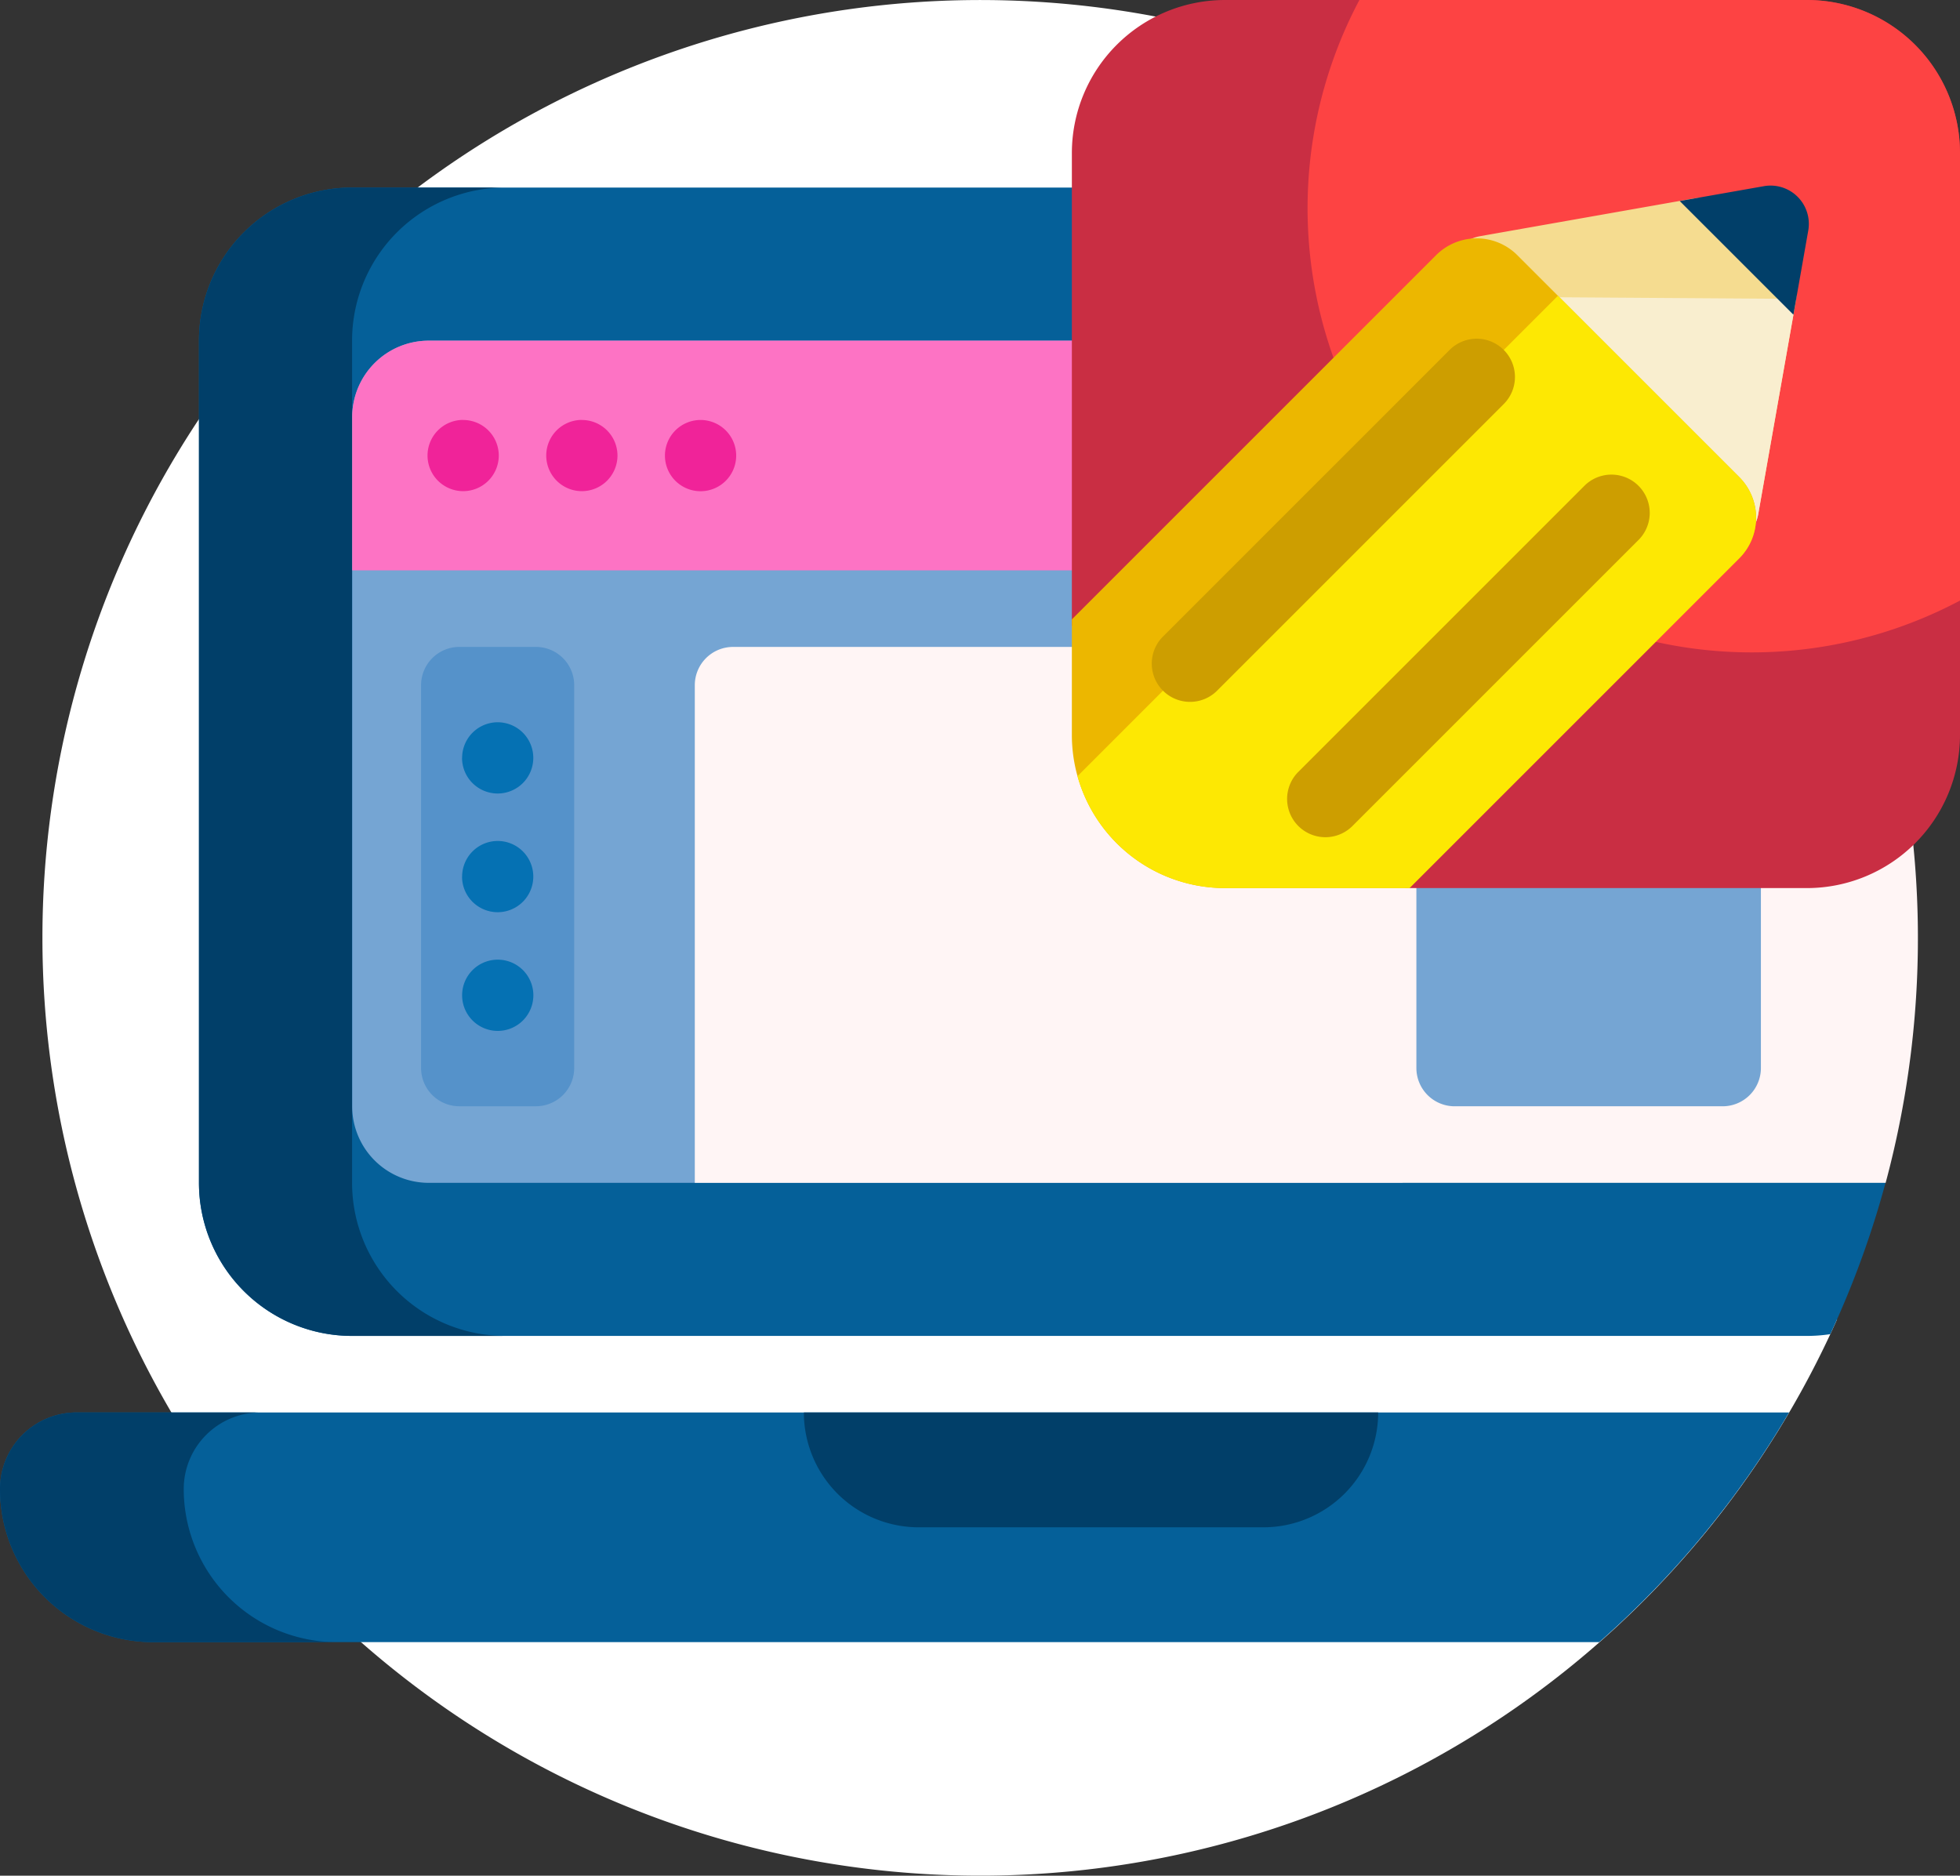 <svg xmlns="http://www.w3.org/2000/svg" width="56.783" height="54.343" viewBox="0 0 56.783 54.343">
  <rect x="0" y="0" width="56.783" height="54.343" fill="#333333" stroke="none"/>
  <g id="svgexport-6_74_" data-name="svgexport-6 (74)" transform="translate(0 -11)">
    <path id="Path_715" data-name="Path 715" d="M63,49.228a27.171,27.171,0,1,1,0-22.112,27.25,27.25,0,0,0,0,22.112Z" transform="translate(-9.78)" fill="#fff"/>
    <path id="Path_716" data-name="Path 716" d="M2.218,95.489H51.831a27.3,27.3,0,0,1-5.5,6.654H4.436A4.436,4.436,0,0,1,0,97.707,2.218,2.218,0,0,1,2.218,95.489ZM45.063,60.28q-.182-.142-.366-.28H10.2a4.436,4.436,0,0,0-4.436,4.436v24.4A4.436,4.436,0,0,0,10.2,93.271H52.347a4.48,4.48,0,0,0,.678-.051,26.973,26.973,0,0,0,1.6-4.385c0-.012.139-8.5.139-8.5a25.384,25.384,0,0,0-9.7-20.056Z" transform="translate(0 -43.566)" fill="#056099"/>
    <path id="Path_717" data-name="Path 717" d="M9.76,102.143H4.436A4.436,4.436,0,0,1,0,97.707a2.218,2.218,0,0,1,2.218-2.218H7.541a2.218,2.218,0,0,0-2.218,2.218A4.436,4.436,0,0,0,9.76,102.143ZM14.639,60H10.2a4.436,4.436,0,0,0-4.436,4.436v24.4A4.436,4.436,0,0,0,10.2,93.271h4.436A4.436,4.436,0,0,1,10.2,88.835v-24.4A4.436,4.436,0,0,1,14.639,60Zm8.65,35.489a3.327,3.327,0,0,0,3.327,3.327H36.6a3.327,3.327,0,0,0,3.327-3.327Z" transform="translate(0 -43.566)" fill="#013f69"/>
    <path id="Path_718" data-name="Path 718" d="M117.142,100a27.226,27.226,0,0,1,5.283,24.4H94.218A2.218,2.218,0,0,1,92,122.181V102.218A2.218,2.218,0,0,1,94.218,100Z" transform="translate(-81.797 -79.13)" fill="#75a5d3"/>
    <path id="Path_719" data-name="Path 719" d="M181.5,195.527V181.109A1.109,1.109,0,0,1,182.609,180H215.6a27.341,27.341,0,0,1,.4,15.527Z" transform="translate(-161.371 -150.257)" fill="#fff5f5"/>
    <path id="Path_720" data-name="Path 720" d="M113.327,193.308h-2.218A1.109,1.109,0,0,1,110,192.2v-11.09A1.109,1.109,0,0,1,111.109,180h2.218a1.109,1.109,0,0,1,1.109,1.109V192.2A1.109,1.109,0,0,1,113.327,193.308Z" transform="translate(-97.801 -150.257)" fill="#5592ca"/>
    <path id="Path_721" data-name="Path 721" d="M121.73,206.568A1.032,1.032,0,1,1,120.7,207.6,1.032,1.032,0,0,1,121.73,206.568Zm-1.032-2.407a1.032,1.032,0,1,0,1.032-1.032A1.032,1.032,0,0,0,120.7,204.161Zm0-3.439a1.032,1.032,0,1,0,1.032-1.032A1.032,1.032,0,0,0,120.7,200.722Z" transform="translate(-107.312 -167.764)" fill="#0571b3"/>
    <path id="Path_722" data-name="Path 722" d="M379.981,192.2v-11.09A1.109,1.109,0,0,0,378.872,180h-7.763A1.109,1.109,0,0,0,370,181.109V192.2a1.109,1.109,0,0,0,1.109,1.109h7.763A1.109,1.109,0,0,0,379.981,192.2Z" transform="translate(-328.966 -150.257)" fill="#75a5d3"/>
    <path id="Path_723" data-name="Path 723" d="M94.218,100h19.791a27.169,27.169,0,0,1,4.054,6.654H92v-4.436A2.218,2.218,0,0,1,94.218,100Z" transform="translate(-81.797 -79.13)" fill="#fd73c4"/>
    <path id="Path_724" data-name="Path 724" d="M120.631,121.73A1.032,1.032,0,1,1,119.6,120.7,1.032,1.032,0,0,1,120.631,121.73Zm-4.471-1.032a1.032,1.032,0,1,0,1.032,1.032A1.032,1.032,0,0,0,116.161,120.7Zm-3.439,0a1.032,1.032,0,1,0,1.032,1.032A1.032,1.032,0,0,0,112.722,120.7Z" transform="translate(-99.303 -97.532)" fill="#f02399"/>
    <path id="Path_725" data-name="Path 725" d="M305.73,15.436V32.294a4.436,4.436,0,0,1-4.436,4.436H289.662V33.565a4.436,4.436,0,0,0-4.436-4.436H280V15.436A4.436,4.436,0,0,1,284.436,11h16.857A4.436,4.436,0,0,1,305.73,15.436Z" transform="translate(-248.947 0)" fill="#c92e43"/>
    <path id="Path_726" data-name="Path 726" d="M360.409,15.436V28.4a12.869,12.869,0,0,1-17.4-17.4h12.967A4.436,4.436,0,0,1,360.409,15.436Z" transform="translate(-303.626)" fill="#fd4343"/>
    <path id="Path_727" data-name="Path 727" d="M386.316,72.7l-7.493-.423-.423-7.493a1.109,1.109,0,0,1,.916-1.054l6.12-1.08a2.6,2.6,0,0,1,3.015,3.015l-1.08,6.12a1.109,1.109,0,0,1-1.054.916Z" transform="translate(-336.434 -45.888)" fill="#f5dc90"/>
    <path id="Path_728" data-name="Path 728" d="M401.5,94.9a1.109,1.109,0,0,1-1.054.916l-4.764-.238-1.39-5.915a1.109,1.109,0,0,1,.916-1.054l6.922.047a.4.4,0,0,1,.39.468Z" transform="translate(-350.563 -69)" fill="#f9eecf"/>
    <path id="Path_729" data-name="Path 729" d="M438.784,59.928l2.439-.43a1.109,1.109,0,0,1,1.285,1.285l-.43,2.439Z" transform="translate(-390.121 -43.104)" fill="#013f69"/>
    <path id="Path_730" data-name="Path 730" d="M299.335,80.184a1.664,1.664,0,0,1,0,2.353l-9.554,9.554h-5.345A4.436,4.436,0,0,1,280,87.654V84.306l10.552-10.552a1.664,1.664,0,0,1,2.353,0Z" transform="translate(-248.947 -55.361)" fill="#ecb700"/>
    <path id="Path_731" data-name="Path 731" d="M300.638,93.521a1.664,1.664,0,0,1,0,2.353l-9.554,9.554H285.74a4.438,4.438,0,0,1-4.274-3.242l13.918-13.918Z" transform="translate(-250.25 -68.698)" fill="#fde803"/>
    <path id="Path_732" data-name="Path 732" d="M314.86,105.294l-8.321,8.321a1.109,1.109,0,0,1-1.568-1.568l8.321-8.321a1.109,1.109,0,0,1,1.568,1.568Zm-3.921-5.489a1.109,1.109,0,0,0-1.568,0l-8.321,8.321a1.109,1.109,0,0,0,1.568,1.568l8.321-8.321A1.109,1.109,0,0,0,310.939,99.805Z" transform="translate(-267.374 -78.667)" fill="#cd9e00"/>
  </g>
</svg>
